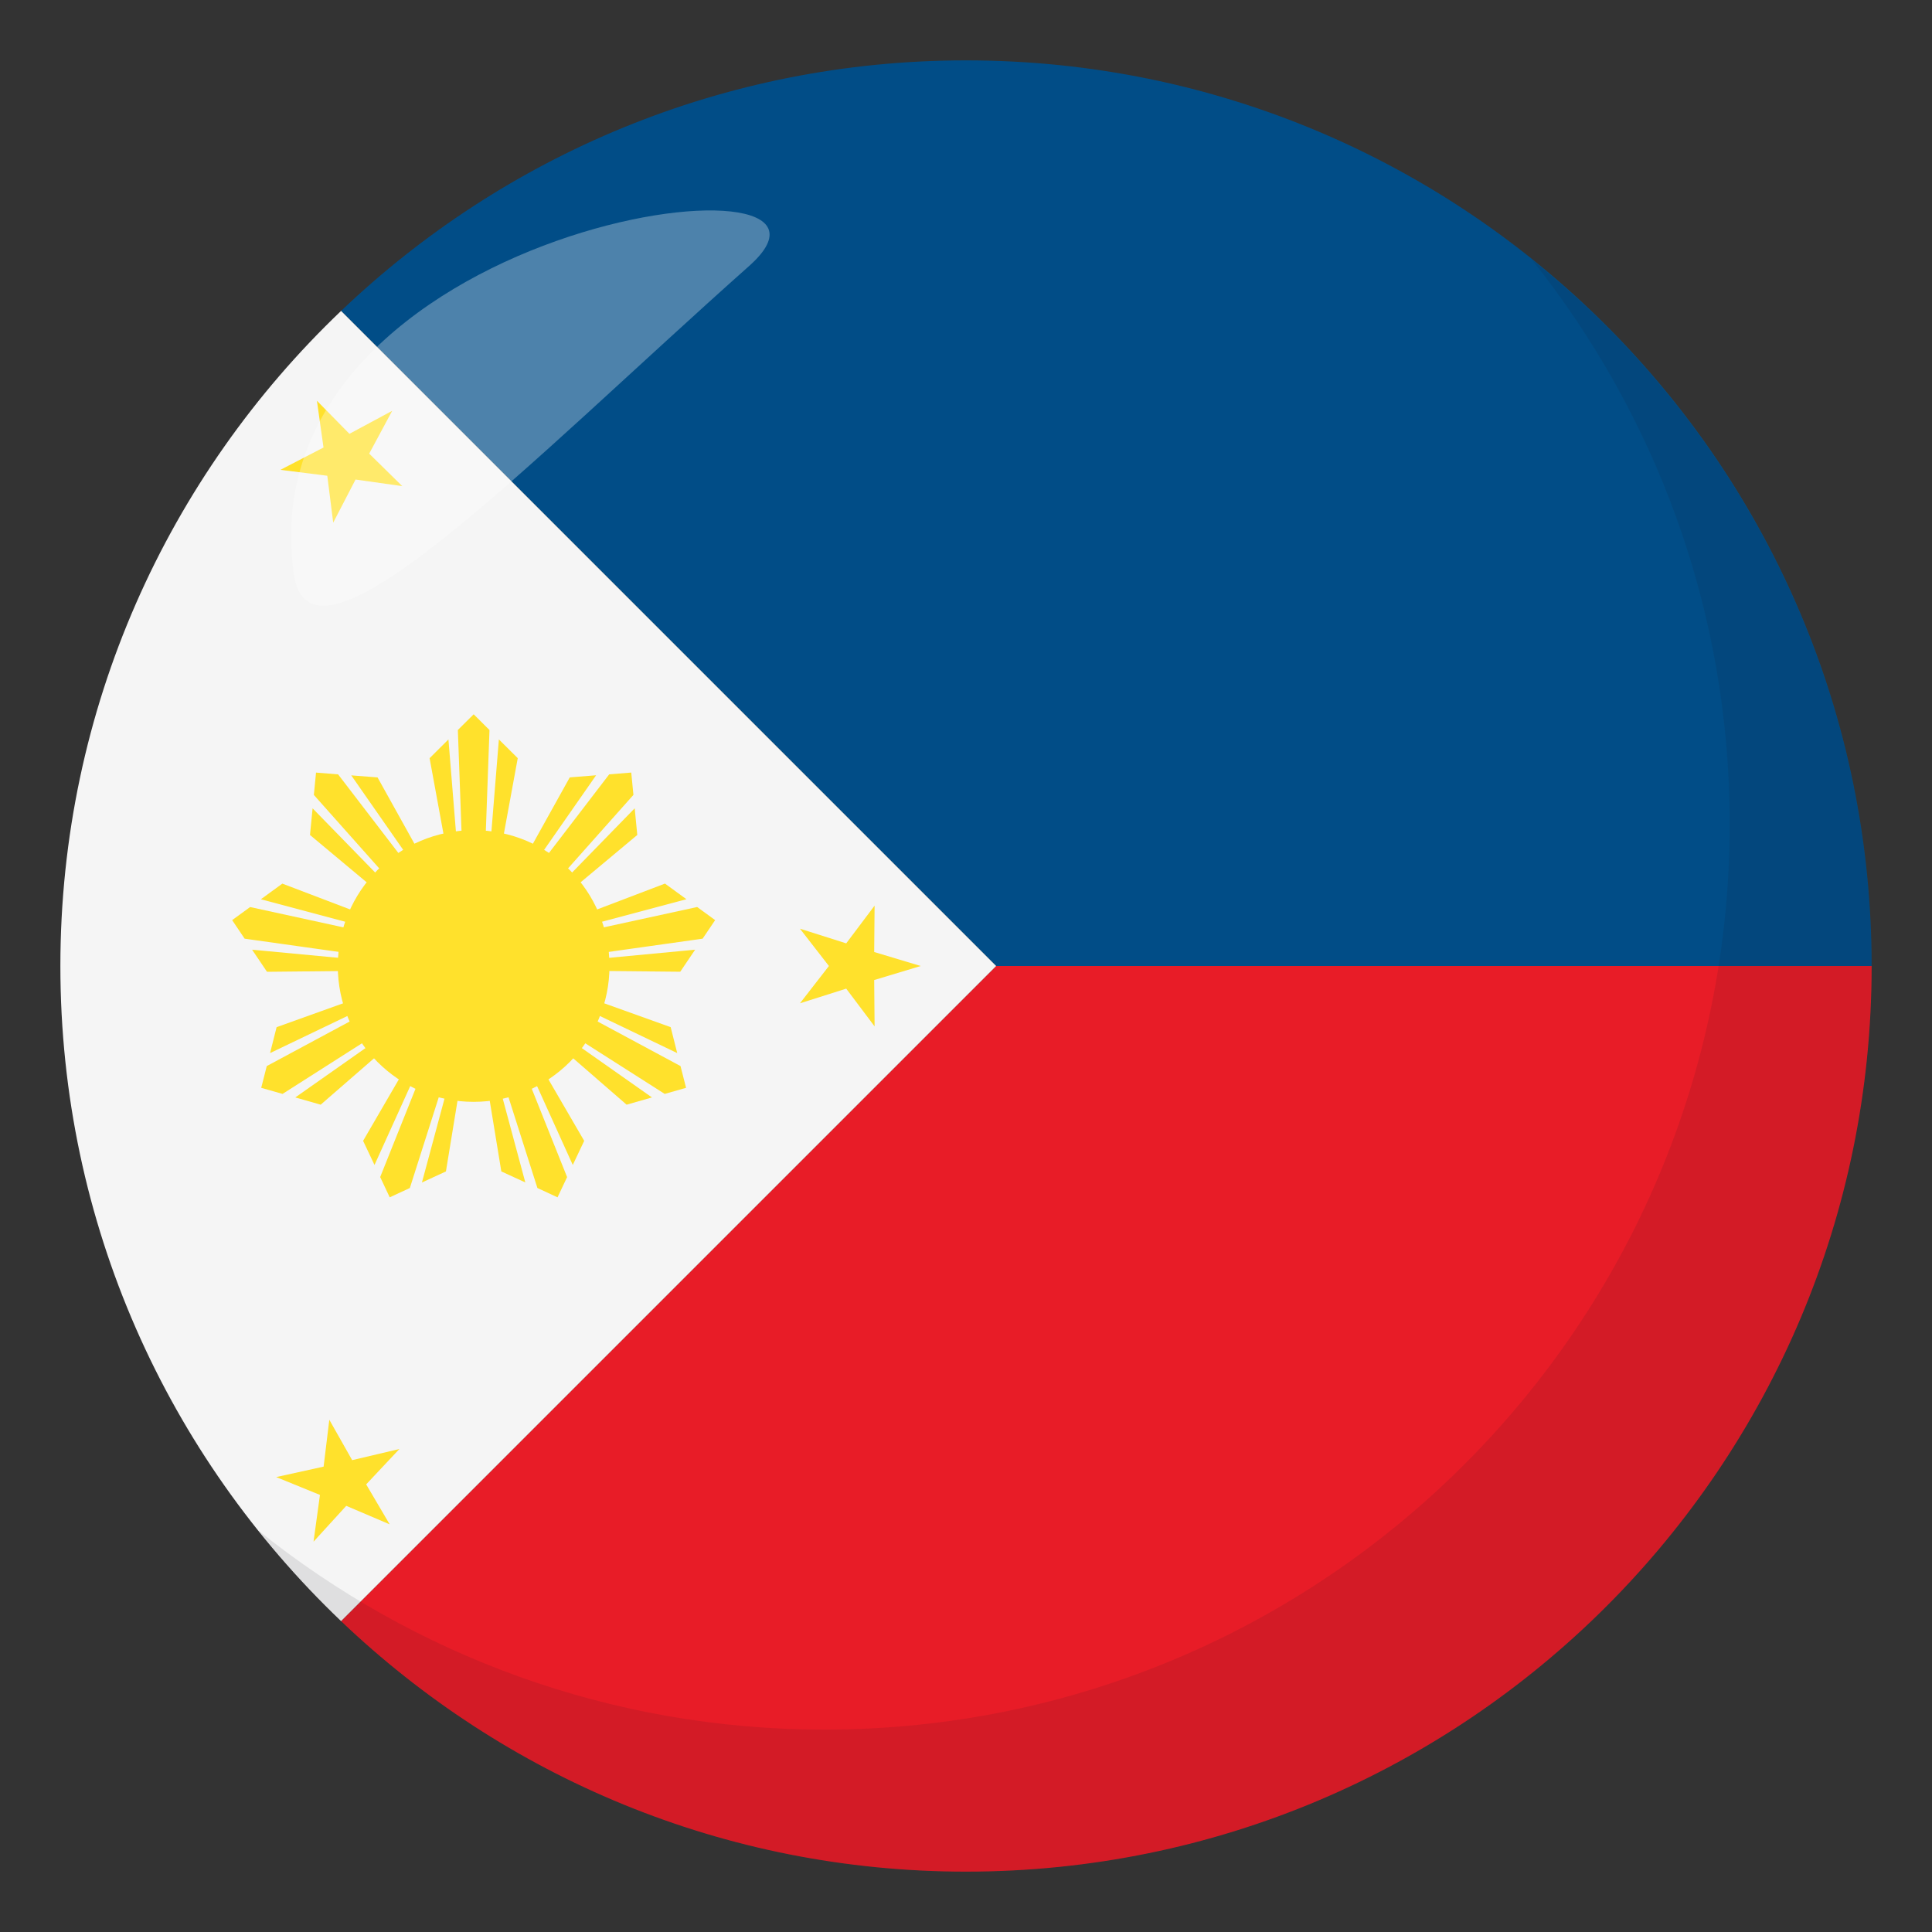 <?xml version="1.0" encoding="utf-8"?>
<!-- Generator: Adobe Illustrator 15.0.0, SVG Export Plug-In . SVG Version: 6.00 Build 0)  -->
<!DOCTYPE svg PUBLIC "-//W3C//DTD SVG 1.1//EN" "http://www.w3.org/Graphics/SVG/1.1/DTD/svg11.dtd">
<svg version="1.1" id="Layer_1" xmlns="http://www.w3.org/2000/svg" xmlns:xlink="http://www.w3.org/1999/xlink" x="0px" y="0px"
	 width="64px" height="64px" viewBox="0 0 64 64" enable-background="new 0 0 64 64" xml:space="preserve">
<rect x="0" y="0" width="64" height="64" fill="#333333" stroke="none"/>
<path fill="#E81C27" d="M33,32L11.299,53.701C16.683,58.838,23.97,62,32,62c16.568,0,30-13.432,30-30H33z"/>
<path fill="#014D87" d="M62,32C62,15.432,48.568,2,32,2c-8.03,0-15.317,3.16-20.701,8.299L33,32H62z"/>
<path fill="#F5F5F5" d="M11.299,10.299C5.573,15.762,2,23.461,2,32s3.573,16.238,9.299,21.701L33,32L11.299,10.299z"/>
<polygon fill="#FFE12C" points="12.992,13.609 12.23,15.027 13.326,16.104 11.778,15.885 11.038,17.313 10.842,15.76 9.289,15.564 
	10.717,14.824 10.498,13.275 11.575,14.371 "/>
<polygon fill="#FFE12C" points="13.231,48 12.13,49.172 12.909,50.496 11.47,49.883 10.386,51.07 10.599,49.521 9.149,48.93 
	10.72,48.584 10.909,47.031 11.666,48.369 "/>
<polygon fill="#FFE12C" points="30.499,32 28.959,32.465 28.972,34 28.032,32.75 26.499,33.236 27.459,32 26.499,30.764 
	28.032,31.25 28.972,30 28.959,31.537 "/>
<path fill="#FFE12C" d="M23.69,30.48l-0.596-0.434l-6.548,1.426l0.06-0.049l6.133-1.635l-0.711-0.518l-5.233,1.994l4.316-3.605
	l-0.086-0.883l-4.459,4.576l-0.072,0.025l4.489-5.045l-0.072-0.74l-0.73,0.059l-4.113,5.367l0.014-0.078l3.665-5.258l-0.873,0.07
	l-2.747,4.943l1.024-5.58l-0.625-0.621l-0.52,6.416l-0.037,0.068l0.246-6.795l-0.524-0.521l-0.524,0.52l0.246,6.797l-0.037-0.068
	l-0.521-6.416l-0.624,0.621l1.024,5.58l-2.748-4.943l-0.871-0.068l3.663,5.256l0.014,0.076L11.2,25.652l-0.731-0.059l-0.072,0.74
	l4.489,5.045l-0.07-0.025l-4.461-4.576l-0.086,0.883l4.317,3.605l-5.233-1.994l-0.711,0.518l6.133,1.635l0.059,0.049l-6.548-1.426
	L7.69,30.48l0.414,0.615l6.633,0.932l-0.073,0.027l-6.313-0.594l0.494,0.732l5.589-0.057l-5.271,1.891l-0.217,0.859l5.733-2.75
	l0.076-0.002l-5.918,3.182l-0.184,0.721l0.707,0.201l5.672-3.615l-0.039,0.068l-5.211,3.664l0.841,0.24l4.247-3.691l-2.842,4.889
	l0.378,0.799l2.648-5.848l0.061-0.053l-2.521,6.301l0.316,0.672l0.667-0.309l2.06-6.469l0.011,0.078l-1.671,6.209l0.795-0.367
	l0.917-5.598l0.918,5.598l0.795,0.365l-1.672-6.207l0.012-0.078l2.06,6.469l0.667,0.309l0.317-0.67l-2.521-6.303l0.061,0.053
	l2.648,5.848l0.378-0.799l-2.842-4.887l4.247,3.689l0.84-0.24l-5.21-3.664l-0.04-0.068l5.672,3.615l0.708-0.201l-0.184-0.721
	l-5.919-3.182l0.077,0.002l5.733,2.75l-0.217-0.859l-5.271-1.891l5.588,0.055l0.493-0.73l-6.312,0.596l-0.074-0.027l6.634-0.934
	L23.69,30.48z M14.868,32.074l-0.051-0.006l0.046-0.021l0.045,0.006L14.868,32.074z M14.958,31.5l-0.036-0.037l0.049,0.012
	l0.031,0.035L14.958,31.5z M15.162,32.574l-0.043,0.029l0.021-0.049l0.039-0.023L15.162,32.574z M15.392,31.119l-0.005-0.053
	l0.03,0.043l0.001,0.043L15.392,31.119z M15.689,32.814l-0.013-0.051l0.013-0.043l0.014,0.041L15.689,32.814z M15.989,31.121
	l-0.026,0.033v-0.045l0.031-0.043L15.989,31.121z M16.217,32.574l-0.016-0.043l0.038,0.023l0.021,0.049L16.217,32.574z M16.423,31.5
	l-0.045,0.012l0.03-0.035l0.052-0.014L16.423,31.5z M16.512,32.074l-0.04-0.021l0.045-0.006l0.047,0.023L16.512,32.074z"/>
<circle fill="#FFE12C" cx="15.69" cy="32" r="4.5"/>
<path opacity="0.1" fill="#1A1626" d="M50.736,8.59c4.097,5.131,6.563,11.623,6.563,18.701c0,16.568-13.429,30.004-29.994,30.004
	c-7.101,0-13.61-2.479-18.745-6.594C14.054,57.58,22.502,62,32.003,62c16.565,0,29.994-13.432,29.994-30
	C61.997,22.527,57.595,14.09,50.736,8.59z"/>
<path opacity="0.3" fill-rule="evenodd" clip-rule="evenodd" fill="#FFFFFF" d="M9.734,19.014c0.549,3.865,7.767-3.699,15.08-10.201
	C29.531,4.629,8.083,7.385,9.734,19.014z"/>
</svg>

